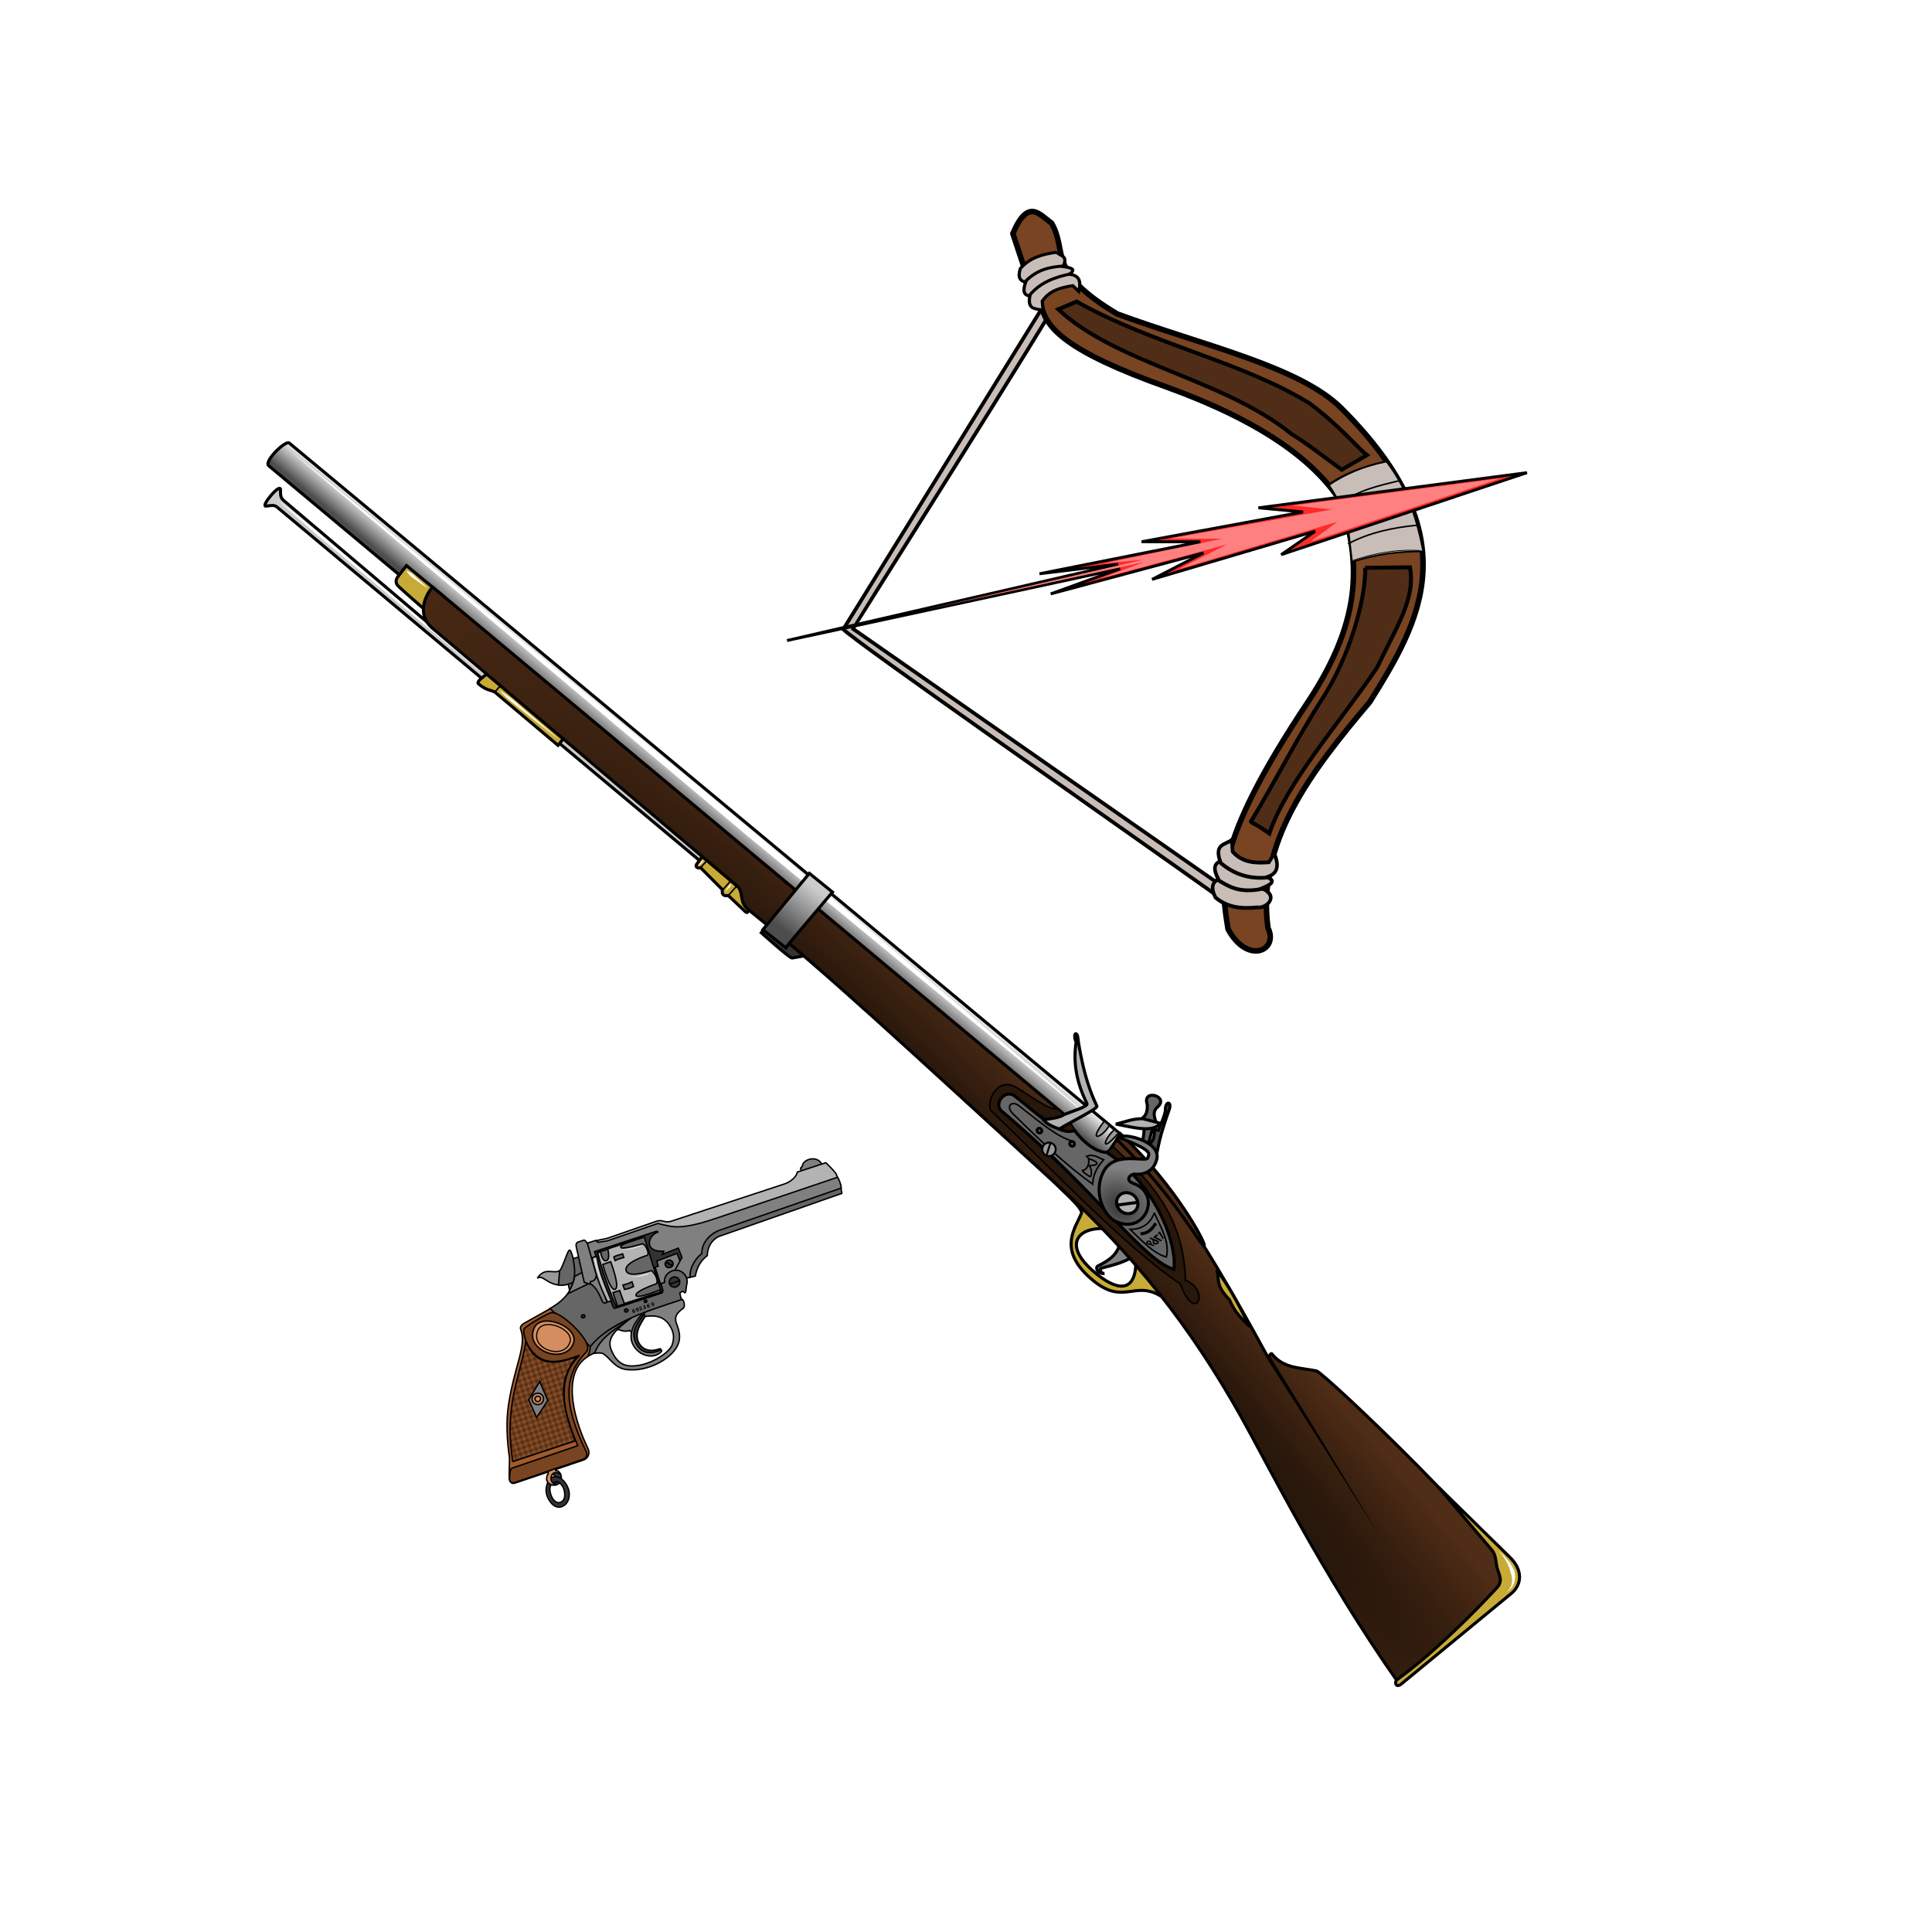 <svg version="1.1" viewBox="0 0 64 64" xmlns="http://www.w3.org/2000/svg" xmlns:xlink="http://www.w3.org/1999/xlink">
 <defs>
  <linearGradient id="linearGradient4744" x1="324.46" x2="324.46" y1="299.12" y2="293.59" gradientTransform="matrix(-.156 -.13 -.13 .156 102.53 14.245)" gradientUnits="userSpaceOnUse">
   <stop stop-color="#4d4d4d" offset="0"/>
   <stop stop-color="#4d4d4d" offset=".271"/>
   <stop stop-color="#e6e6e6" offset="1"/>
  </linearGradient>
  <radialGradient id="radialGradient4875" cx="159.19" cy="346.76" r="120.15" gradientTransform="matrix(-.198 -.211 -.025 .023 75.646 67.626)" gradientUnits="userSpaceOnUse">
   <stop stop-color="#28170b" offset="0"/>
   <stop stop-color="#28170b" offset=".394"/>
   <stop stop-color="#502d16" offset="1"/>
  </radialGradient>
  <radialGradient id="radialGradient4893" cx="161.76" cy="301.18" r="5.977" gradientTransform="matrix(-.179 -.149 -.126 .151 104.89 18.976)" gradientUnits="userSpaceOnUse">
   <stop stop-color="#333" offset="0"/>
   <stop stop-color="#808080" offset="1"/>
  </radialGradient>
  <linearGradient id="linearGradient4885" x1="233.09" x2="233.28" y1="302.78" y2="294.32" gradientTransform="matrix(-.156 -.13 -.13 .156 102.53 14.245)" gradientUnits="userSpaceOnUse">
   <stop stop-color="#4d4d4d" offset="0"/>
   <stop stop-color="#ccc" offset="1"/>
  </linearGradient>
  <pattern id="pattern1821-6" patternTransform="matrix(.112 .056 -.057 .113 16.852 41.363)" xlink:href="#Checkerboard-1"/>
  <pattern id="Checkerboard-1" width="2" height="2" patternTransform="scale(10)" patternUnits="userSpaceOnUse">
   <path d="M0 0h1v1H0zM1 1h1v1H1z"/>
  </pattern>
 </defs>
 <g transform="translate(-.814 -2.983)">
  <path d="m35.358 13.151-6.609 10.677c0.367 0.4 8.754 6.245 12.757 9.092l0.141-0.338-12.58-8.772c0.01-0.031 4.6-7.273 6.582-10.532z" fill="#c8beb7" stroke="#000" stroke-width=".123"/>
  <path d="m34.366 10.721c0.336 0.981 0.71 2.276 0.939 2.393 0.176 0.711 0.751 1.483 4.184 2.701 3.059 1.111 4.866 2.401 5.763 3.821 0.545 1.786 0.813 3.697-1.11 6.599-3.213 4.819-2.865 6.109-2.647 7.526 0.643 1.193 1.688 0.712 1.323-0.039-0.389-2.822 1.414-5.171 3.373-7.487 1.681-2.695 3.314-5.474-0.939-9.726-1.386-1.385-4.598-2.084-7.428-3.126-2.381-1.419-1.62-2.049-2.177-3.01-0.398-0.282-0.774-0.845-1.281 0.347z" fill="#784421" stroke="#000" stroke-width=".184"/>
  <g fill="#c8beb7" stroke="#000">
   <g transform="matrix(.107 0 0 .107 26.35 8.325)" stroke-width="2">
    <path transform="matrix(.499 -.017 .015 .466 -141.66 -47.514)" d="m455.85 179.06c-8.675 0.834-16.794 2.967-22.842 9.932-2.11 6.192-0.172 8.337 2.98 9.27-1.57 4.427-2.22 8.33 2.317 9.268-2.042 10.011 4.326 8.008 7.945 9.932l-0.331-6.29c4.744-7.064 11.85-8.619 19.2-9.6l3.642 3.972c2.25-8.504-0.862-10.975-5.628-11.587 5.152-3.501 0.667-4.375-3.641-5.296 3.66-7.378-1.755-6.978-3.642-9.6z"/>
    <path transform="matrix(.499 -.017 .015 .466 -141.66 -47.514)" d="m435.66 197.92c7.945-8.217 15.89-9.188 23.836-9.6m4.966 5.296c-9.838 1.832-19.265 4.759-26.484 13.573" stroke-linecap="round"/>
   </g>
   <g transform="matrix(.107 0 0 .107 26.35 8.325)" stroke-width="2">
    <path transform="matrix(.546 -.115 -.077 -.572 -84.247 385.81)" d="m455.85 179.06c-8.675 0.834-16.794 2.967-22.842 9.932-2.11 6.192-0.172 8.337 2.98 9.27-1.57 4.427-2.22 8.33 2.317 9.268-2.042 10.011 4.326 8.008 7.945 9.932l-0.331-6.29c4.744-7.064 11.85-8.619 19.2-9.6l3.642 3.972c2.25-8.504-0.862-10.975-5.628-11.587 5.152-3.501 0.667-4.375-3.641-5.296 9.65-6.875-0.542-11.16-3.642-9.6z"/>
    <path transform="matrix(.546 -.115 -.077 -.572 -84.247 385.81)" d="m435.66 197.92c5.507-4.615 10.604-9.469 23.836-9.6m4.966 5.296c-10.603 0.774-19.486 5.183-26.484 13.573" stroke-linecap="round"/>
   </g>
   <path d="m44.836 19.051c0.357 0.519 0.443 0.855 0.617 1.251l0.15 1.301c0.785-0.27 1.571-0.355 2.356-0.355-0.204-1.046-0.516-2.063-1.215-2.975-0.739 0.143-1.368 0.409-1.907 0.777z" stroke-width=".054"/>
  </g>
  <g stroke="#000">
   <g transform="matrix(.107 0 0 .107 26.35 8.325)" fill="none">
    <path transform="matrix(.231 .114 -.126 .209 92.907 -34.088)" d="m534.98 350.54c10.828-24.77 26.956-42.783 44.353-59.179"/>
    <path transform="matrix(.231 .114 -.126 .209 92.907 -34.088)" d="m559.18 366.65c9.645-26.57 30.22-44.774 48.63-62.454m-30.456 82.1c12.603-25.734 28.916-46.504 48.994-62.237m-33.361 82.363c14.879-25.254 37.823-45.19 60.15-60.48" stroke-width="2"/>
    <path transform="matrix(.231 .114 -.126 .209 92.907 -34.088)" d="m606.48 424.69c18.873-22.175 40.186-39.882 64.98-51.218"/>
   </g>
   <path d="m36.48 12.973c2.539 1.433 5.506 1.999 7.725 3.378 1.02 0.767 1.603 1.491 1.891 1.708l-0.835 0.484c-0.752-0.544-1.154-0.872-1.658-1.178-2.263-1.835-5.772-2.312-7.733-4.135z" fill="#502d16" stroke-opacity=".985" stroke-width=".131"/>
   <path d="m46.039 21.792 1.483-0.015c0.188 1.051-0.444 1.954-1.088 3.315-1.259 1.863-3.017 3.836-3.57 5.501-0.596-0.423-0.645-0.344-0.596-0.423 0.762-1.248 1.515-2.749 2.369-4.073 0.841-1.302 1.418-3.182 1.402-4.306z" fill="#502d16" stroke-width=".131"/>
  </g>
  <g transform="matrix(.107 0 0 .107 26.35 8.325)" fill-rule="evenodd">
   <path d="m107.49 124.75-24.331 2.958 49.792-9.897-18.188-0.015 49.98-9.226-13.807-1.276 83.142-10.884-76.093 25.389 10.52-7.274-50.486 14.924 15.897-8.183-47.273 12.672 21.485-7.797-103.14 22.237z" fill="#ff2a2a" stroke="#000" stroke-width=".898"/>
   <path d="m115.46 123.33-12.531 1.18 36.857-7.649-16.287-0.056 50.134-8.983-12.079-1.254 64.334-8.422-58.88 19.645 8.423-6.196-49.115 14.664 14.93-7.64-39.522 10.622 13.957-5.18-67.72 14.756z" fill="#ff8080"/>
  </g>
 </g>
 <g transform="translate(-.881 -.407)">
  <g fill-rule="evenodd" stroke="#000" stroke-width=".102">
   <path d="m26.436 30.893-0.336 0.413s0.941 0.843 1.014 0.836c0.072-0.007 0.707-0.128 0.707-0.128z" fill="#333"/>
   <path d="m9.784 15.836c-0.173-0.145 0.558-0.852 0.678-0.753l27.712 23.041-0.696 0.855c-9.645-8.064-19.44-16.242-27.694-23.143z" fill="url(#linearGradient4744)"/>
   <path d="m36.76 40.295c1.062 0.869 2.051 1.815 2.697 3.127-1.018-0.728-1.347 0.383-2.549-0.76-0.969-0.922-0.386-1.594-0.203-2.065 0.063-0.163-0.669-0.772-1.021-1.156 0.36 0.283 0.722 0.564 1.076 0.854zm0.725 0.809c-0.948-0.041-1.36 0.564-0.4 1.402 0.81 0.708 1.379 0.702 1.423-0.207l-1.023-1.194z" fill="#c8ab37"/>
   <path d="m38.335 42.086c-0.29 0.15-0.591 0.238-0.962 0.327-0.094 0.023-0.026 0.192 0.098 0.179-0.238 0.027-0.316-0.2-0.222-0.247 0.32-0.159 0.614-0.34 0.719-0.699z" fill="#808080"/>
   <path d="m24.148 28.991-14.09-11.787c-0.1-0.084-0.209-0.048-0.363-0.031-0.201 0.022 0.473-0.784 0.478-0.545 0.003 0.136-0.017 0.256 0.103 0.357l13.986 11.855z" fill="#ccc"/>
   <path d="m25.694 30.208c-0.021 0.169 0.025 0.539-0.128 0.394l-0.557-0.527c-0.134 0.017-0.231-0.011-0.196-0.196l-0.723-0.726c-0.129 0.031-0.187-0.049-0.126-0.126l0.183-0.248c0.594 0.373 1.258 0.654 1.546 1.429z" fill="#c8ab37"/>
  </g>
  <path d="m25.017 30.059 0.333-0.371m-0.529 0.196 0.333-0.371" fill="none" stroke="#000" stroke-width=".051"/>
  <g fill-rule="evenodd">
   <path d="m24.088 29.15 0.333-0.371" fill="#fff" stroke="#000" stroke-width=".051"/>
   <path d="m14.984 20.627c-0.029-0.016-0.864-0.748-0.926-0.821-0.075-0.089-0.07-0.2-0.003-0.286l0.289-0.377 1.205 0.996z" fill="#c8ab37" stroke="#000" stroke-width=".102"/>
   <path d="m23.068 27.912c-0.176-0.144-0.49-0.405-0.907-0.753l-1.526-1.277c-0.441-0.37-3.643-3.057-4.084-3.427 1.102 0.925-5.187-4.351-4.085-3.426l-1.082-0.905c-0.156-0.136-0.301-0.263-0.436-0.382-0.408-0.359-0.713-0.629-0.881-0.784 0.182 0.137 0.502 0.39 0.925 0.731 0.139 0.112 0.29 0.234 0.45 0.364l1.076 0.912 4.067 3.448 4.067 3.448 1.517 1.288c0.414 0.352 0.724 0.616 0.898 0.764z" fill="#fff" stroke-width=".168"/>
   <path d="m19.559 24.858-0.192 0.24-2.094-1.765c-0.176-0.086-0.269-0.05-0.534-0.266-0.102-0.083 0.167-0.237 0.302-0.365z" fill="#c8ab37" stroke="#000" stroke-width=".102"/>
  </g>
  <path d="m17.266 23.336 0.333-0.371" fill="none" stroke="#000" stroke-width=".051"/>
  <g fill-rule="evenodd" stroke="#000">
   <path d="m51.064 52.868-3.849 3.298c-2.541-3.615-4.365-7.303-5.232-8.848-1.663-2.964-3.546-5.346-6.006-7.588-5.061-4.613-7.505-6.926-10.332-9.212-0.28-0.226-0.127-0.57-0.341-0.752l-10.096-8.546c-0.53-0.449-0.251-1.087 0.003-1.365l20.897 17.446c0.448 0.457 0.725 2.062 1.53 1.208l0.333-0.494c1.419 1.575 2.367 2.684 4.892 7.317 0.053 0.096 0.099-0.145 0.158-0.069 0.372 0.48 0.946 0.449 1.47 0.558 0.248 0.052 6.552 6.038 6.574 7.046z" fill="url(#radialGradient4875)" stroke-width=".102"/>
   <path d="m50.939 53.197-3.636 2.993c-0.185 0.152-0.243-0.069-0.136-0.147 1.248-0.909 2.599-2.277 3.3-3.039 0.227-0.247 0.053-0.46 0.002-0.683-0.04-0.172-0.031-0.405-0.165-0.563l-1.768-2.082 2.368 2.324c0.419 0.411 0.406 0.894 0.036 1.198z" fill="#c8ab37" stroke-width=".102"/>
   <path d="m40.153 42.817c0.85 0.339 0.326 1.484-0.175 0.121-1.841-1.242-4.183-3.74-6.249-5.724-0.22-0.211 0.159-1.183 0.82-0.784 0.569 0.342 1.072 0.752 1.375 0.712 0.042 0.059 0.275 0.237 0.315 0.304 0.412 0.673 0.961 1.516 1.523 0.953 1.003 0.961 2.327 2.106 2.39 4.419z" fill="#28170b" stroke-width=".051"/>
   <g stroke-width=".102">
    <path d="m40.763 41.678c-0.134-0.043-0.946-1.601-2.888-3.529l0.118-0.185c1.831 1.698 2.918 3.761 2.769 3.713z" fill="#502d16"/>
    <path d="m39.768 42.454c-1.013-0.28-2.586-2.613-5.702-5.237-0.289-0.243 0.111-0.747 0.424-0.505 0.814 0.629 1.478 1.337 1.988 1.144 0.309 0.409 0.695 0.711 1.065 0.727 1.582 1.03 2.338 2.971 2.225 3.871zm-1.065-4.173c0.091-0.266 0.095-0.55 0.037-0.845 0.136-0.113 0.152-0.271 0.147-0.437-0.195-0.548 0.773-0.276 0.322 0.094-0.154 0.151-0.083 0.319-0.038 0.486-0.158 0.254-0.18 0.522-0.261 0.783z" fill="#666"/>
    <path d="m39.212 38.571c0.108-0.574 0.241-0.949 0.401-1.41 0.098-0.282-0.141-0.296-0.127 0.04-0.058 0.278-0.154 0.431-0.231 0.647l-0.129-0.029c-0.01 0.195-0.007 0.399-0.185 0.485 0.064 0.185 0.161 0.247 0.27 0.267z" fill="#4d4d4d"/>
    <path d="m38.414 39.604c0.999 0.362 0.378 1.767-0.611 1.244-0.333-0.176-0.736-0.927-0.364-1.635 0.364-0.693 1.411-0.289 1.462-0.448 0.045-0.138 0.217-0.238-0.966-0.681 0.18-0.164 1.405 0.136 1.268 0.715-0.07 0.296-0.288 0.533-0.726 0.504-0.161-0.011-0.333 0.204-0.063 0.302z" fill="url(#radialGradient4893)"/>
   </g>
  </g>
  <ellipse transform="matrix(-.768 -.64 -.64 .768 0 0)" cx="-55.155" cy="6.463" rx=".365" ry=".336" fill="#b3b3b3" stroke="#000" stroke-linecap="round" stroke-linejoin="round" stroke-width=".102"/>
  <path d="m38.572 40.24c-0.041-8.8e-4 -0.652 0.082-0.652 0.082" fill="none" stroke="#000" stroke-width=".102"/>
  <g fill-rule="evenodd">
   <path d="m39.318 37.621c-0.017-0.014-0.593-0.158-0.593-0.158-0.372 0.008-0.591 0.118-0.881 0.18 0.594 0.117 1.234 0.291 1.475-0.022z" fill="#b3b3b3" stroke="#000" stroke-width=".102"/>
   <path d="m10.573 15.41a149.35 149.35 0 0 0 0.626 0.532l1.035 0.875 3.065 2.582c1.53 1.288 6.938 5.837 8.469 7.125l1.902 1.6c-1.923-1.587 8.545 7.046 6.622 5.459a1315.4 1315.4 0 0 0 3.097 2.543c0.824 0.674 1.414 1.152 1.692 1.37-0.264-0.234-0.841-0.728-1.651-1.418-0.811-0.69-1.856-1.576-3.057-2.592-0.364-0.308-6.194-5.229-6.557-5.536l-1.915-1.584c1.772 1.465-10.306-8.511-8.534-7.046-1.215-1-2.273-1.869-3.098-2.543a257.07 257.07 0 0 0-1.052-0.855 48.731 48.731 0 0 0-0.642-0.512z" fill="#fff" stroke-width=".168"/>
   <path d="m35.448 37.494c0.207-0.018 0.538-0.061 0.669-0.158 0.268-0.119 0.822-0.269 0.771-0.373-0.362-0.723-0.459-1.391-0.359-2.033-0.132-0.296 0.053-0.436 0.072-0.023 0.12 0.721 0.28 1.444 0.616 2.141 0.041 0.084-0.83 0.502-1.244 0.757-0.191-0.06-0.446-0.173-0.525-0.312z" fill="#b3b3b3" stroke="#000" stroke-width=".102"/>
  </g>
  <ellipse transform="matrix(-.768 -.64 -.64 .768 0 0)" cx="-51.382" cy="6.479" rx=".079" ry=".072" fill="#999" stroke="#000" stroke-linecap="round" stroke-linejoin="round" stroke-width=".102"/>
  <g fill-rule="evenodd">
   <g stroke="#000">
    <path d="m37.446 37.565c-0.56 0.75-0.025 0.489 0.168 0.148m0.162 0.135c-0.312 0.282-0.475 0.808 0.142 0.11" fill="#999" stroke-width=".051"/>
    <path d="m26.909 31.801c0.023-0.048 1.549-1.842 1.549-1.842l-0.766-0.622-1.54 1.867z" fill="url(#linearGradient4885)" stroke-width=".102"/>
    <path d="m42.285 44.352c-0.238-0.242-0.488-0.435-0.677-0.889-0.493-0.514-0.314-0.674-0.422-0.985 0.49 0.648 0.772 1.257 1.099 1.875z" fill="#c8ab37" stroke-width=".102"/>
   </g>
   <path d="m42.853 45.299 0.069-0.009c1.4 2.245 2.476 4.047 3.691 6.05-1.252-1.982-2.363-3.76-3.798-5.982z" stroke-width=".168"/>
   <path d="m50.781 53.149c0.092-0.077 0.148-0.167 0.174-0.264 0.026-0.096 0.022-0.2-0.008-0.309-0.009-0.03-0.019-0.061-0.032-0.093a1.119 1.119 0 0 0-0.098-0.28c-0.068-0.137-0.166-0.281-0.295-0.427 0.147 0.128 0.269 0.258 0.362 0.387a1.389 1.389 0 0 1 0.161 0.28 0.928 0.928 0 0 1 0.019 0.111c0.014 0.131-0.004 0.25-0.053 0.352-0.049 0.101-0.127 0.182-0.23 0.243zm-25.678-23.455c-0.002 0.018-0.011 0.042-0.021 0.068l-0.007 0.015a6.704 6.704 0 0 1-0.118 0.11c-0.02 0.018-0.038 0.033-0.051 0.044a0.734 0.734 0 0 1 0.036-0.057c0.015-0.023 0.033-0.048 0.05-0.073a2.471 2.471 0 0 0 0.04-0.06 1.046 1.046 0 0 1 0.072-0.047zm-0.93-0.793c-6.85e-4 0.015-0.007 0.035-0.015 0.056l-0.005 0.013a3.755 3.755 0 0 1-0.096 0.086c-0.017 0.014-0.031 0.026-0.042 0.034a0.51 0.51 0 0 1 0.028-0.046c0.012-0.018 0.025-0.038 0.039-0.058a1.592 1.592 0 0 0 0.031-0.048 0.989 0.989 0 0 1 0.059-0.036zm-9.134-9.019a0.157 0.157 0 0 1-0.019-0.008c-8e-3 -0.004-0.018-0.01-0.03-0.018-0.023-0.015-0.053-0.035-0.087-0.058-0.068-0.047-0.152-0.109-0.236-0.17-0.066-0.048-0.132-0.097-0.19-0.139-0.013-0.015-0.026-0.029-0.037-0.042-0.027-0.031-0.051-0.059-0.067-0.082-0.008-0.011-0.015-0.021-0.02-0.03a0.073 0.073 0 0 1-0.009-0.02 0.07 0.07 0 0 1 0.022 5e-3 0.339 0.339 0 0 1 0.033 0.014 1.419 1.419 0 0 1 0.093 0.051c0.015 0.009 0.032 0.018 0.048 0.029 0.052 0.049 0.112 0.104 0.172 0.16 0.077 0.07 0.154 0.141 0.214 0.197a5.067 5.067 0 0 1 0.075 0.071 1.128 1.128 0 0 1 0.033 0.033 0.11 0.11 0 0 1 0.006 0.006zm4.31 4.979c-0.01-0.006-0.025-0.017-0.045-0.032-0.021-0.015-0.046-0.034-0.076-0.057-0.06-0.046-0.137-0.107-0.226-0.177-0.178-0.141-0.402-0.321-0.627-0.501-0.218-0.175-0.436-0.35-0.611-0.49l-0.014-0.013c-0.083-0.078-0.155-0.145-0.209-0.199-0.027-0.027-0.05-0.05-0.067-0.068-0.017-0.019-0.03-0.033-0.036-0.043a0.406 0.406 0 0 1 0.049 0.028c0.022 0.014 0.048 0.032 0.08 0.053 0.062 0.043 0.142 0.101 0.234 0.168l0.016 0.012c0.169 0.146 0.382 0.328 0.594 0.51 0.843 0.722-0.234-0.2 0.61 0.522a60.768 60.768 0 0 1 0.289 0.25c0.019 0.017 0.033 0.029 0.041 0.037z" fill="#fff" stroke-width=".168"/>
  </g>
  <g fill="none" stroke="#000">
   <path d="m39.122 40.582c-0.139 0.361-0.402 0.551-0.806 0.55 0.401 0.385 0.803 0.816 1.203 0.914 0.121-0.505-0.191-0.98-0.397-1.463zm-2.653-2.352c-0.606-0.163-1.202-0.709-1.835-1.194-0.238-0.183-0.454 0.012-0.194 0.269 0.863 0.851 1.732 1.678 2.636 2.33 0.015-0.358 0.174-0.595 0.363-0.807-0.18-0.076-0.348-0.207-0.561-0.119 0.153 0.108 0.034 0.463-0.119 0.461-0.114-0.001 0.215 0.209 0.215 0.209 0.074 0.047 0.093-0.257-0.011-0.353-0.017-0.016 0.282 0.003 0.255-0.09-0.02-0.067-0.243-0.139-0.268-0.143" stroke-width=".051"/>
   <path d="m39.232 41.305-0.109 0.081 0.233 0.124m-0.261-0.033c-0.061 0.233 0.248 0.099 0.12 0.044l-0.243-0.104" stroke-width=".051"/>
   <path d="m39.003 41.629c0.021-0.201-0.223-0.066-0.108-0.029l0.219 0.071" stroke-width=".043"/>
   <path d="m39.255 41.277 0.04-0.041 0.121 0.201" stroke-width=".051"/>
   <path d="m39.167 40.929c-0.109 0.171-0.243 0.347-0.505 0.346" stroke-width=".102"/>
  </g>
  <g stroke="#000">
   <ellipse transform="matrix(-.768 -.64 -.64 .768 0 0)" cx="-52.493" cy="6.124" rx=".079" ry=".072" fill="#b3b3b3" stroke-linecap="round" stroke-linejoin="round" stroke-width=".102"/>
   <ellipse transform="matrix(-.918 .396 .393 .92 0 0)" cx="-17.653" cy="49.425" rx=".223" ry=".223" fill="#999" stroke-linecap="round" stroke-linejoin="round" stroke-width=".065"/>
   <path d="m35.684 38.255c-0.011 0.023-0.127 0.402-0.127 0.402" fill="none" stroke-width=".065"/>
  </g>
 </g>
 <g transform="translate(-2.441 -1.898)">
  <g fill-rule="evenodd">
   <g transform="matrix(.047 0 0 .047 18.637 39.96)" fill="#333">
    <g stroke="#000">
     <path d="m47.564 236.46c2.489 0.179 5.196-5.386 2.033-8.314l-4.071-1.081-1.613 2.248c4.065-0.519 3.708 5.639 2.129 7.079z" stroke-width="1px"/>
     <path d="m44.853 231.28c-3.588 1.53-5.223 7.643-4.304 11.649 1.052 4.588 5.234 10.84 10.47 9.257 5.636-1.704 6.532-8.76 4.911-12.918-2.022-5.187-6.298-9.543-11.078-7.988-4.588 1.493 5.7e-5 7e-5 2.9e-5 8e-5zm1.232 3.54c2.865-1.668 6.162 2.454 6.885 5.453 0.686 2.847 1.217 7.526-2.799 8.821-2.823 0.91-5.761-2.064-6.868-6.716-0.984-4.135 0.161-6.033 2.782-7.558z" stroke-width=".98px"/>
     <path d="m71.389 70.895 15.725 45.784 39.648-13.552 16.062-32.168-23.505-16.644z" stroke-width="1px"/>
    </g>
    <path d="m71.389 70.895 15.725 45.784 39.648-13.552 16.062-32.168-23.505-16.644z" fill-opacity=".502"/>
    <path d="m110.63 116.98c-2.691 5.047-7.042 10.052-5.993 16.527 0.803 4.952 5.796 10.823 15.252 7.411 1.255-0.453 1.214 0.349 1.573 0.856-1.953 5.267-17.632 3.419-20.056-7.501-1.597-7.196 7.795-20.246 8.168-20.176z" stroke="#000" stroke-width="1px"/>
   </g>
   <g stroke="#000">
    <g transform="matrix(.047 0 0 .047 18.637 39.96)" fill="#808080" stroke-width="1px">
     <path d="m90.293 126.95c2.812 0.874 5.552 2.171 8.715 1.004l2.437 1.87c0.989-5.736 4.852-10.706 7.811-15.916-8.628 2.667-18.507 4.423-18.962 13.043z"/>
     <path d="m109.34 114.63c-3.52 4.32-7.53 8.334-8.838 14.489-2.728 12.834 12.987 21.758 21.013 13.749 0.521-0.509 0.158-1.432-0.528-1.138-13.789 6.32-19.307-5.2-18.803-11.955 0.341-4.58 4.169-9.615 7.426-13.881-0.272-0.85 8e-3 -0.922-0.269-1.263z"/>
     <path d="m72.071 144.15c2.971 0.039 6.64-1.079 8.661 0.276 5.32 3.566 7.929 9.958 16.142 11.011 14.749 1.891 31.516-7.271 36.054-16.861 2.632-5.563 1.22-10.404-0.696-15.481-2.161-5.724 1.518-8.397 4.868-10.967 1.455-1.46 0.276-6.945-1.852-6.243l-26.111 9.142 1.001 3.025c4.78-0.715 12.825-1.291 17.502 6.705 2.203 3.767 3.39 7.294 1.559 13.124-1.908 6.074-17.404 15.871-29.961 14.987-6.126-0.431-10.223-4.363-12.969-11.133-3.446-8.496 2.456-13.93 14.907-23.359l-2.804-2.214c-8.689 4.337-24.331 13.913-26.301 27.987z"/>
     <path d="m121.21 95.858-4.112-12.576 2.2-0.678-1.008-3.656 14.322-5.397 2.608 6.812-4.713 6.357c-2.292 4.292-5.354 7.395-9.297 9.137z"/>
    </g>
    <g stroke-width=".047px">
     <path d="m25.274 44.217 0.2-0.046c0.062-0.328 0.197-0.524 0.397-0.68 0.01-0.392 0.261-0.592 0.409-0.643l4.048-1.417-0.04-0.253-5.066 1.747z" fill="#666"/>
     <path d="m28.996 40.723-0.037-0.129 0.056-0.056c0.02-0.254 0.525-0.394 0.669-0.039z" fill="#808080"/>
     <path d="m22.135 43.015c0.128-0.045 0.356-0.073 0.431-0.099l1.623-0.564c0.193-0.067 0.269 0.072 0.482 2e-3l3.758-1.237c0.23-0.076 0.406-0.259 0.425-0.393l0.944-0.309c0.114 0.107 0.227 0.221 0.334 0.357l0.074 0.174-5.19 1.748-0.871-0.162-1.901 0.639z" fill="#b3b3b3"/>
     <path d="m21.845 43.095c0.015-5e-3 0.331-0.106 0.331-0.106l0.075 0.063 0.313-0.05 1.673-0.577c0.472 0.12 0.732 0.233 1.909-0.164l4.037-1.363c0.049 0.053 0.128 0.258 0.124 0.356l-4.01 1.391c-0.334 0.116-0.616 0.418-0.607 0.779-0.164 0.116-0.406 0.422-0.392 0.786l-0.1 0.023-0.396-0.262 0.231-0.42-0.122-0.306-0.525 0.204 0.041-0.101c-0.712 0.025-0.484-0.556-0.21-0.623 0.05-0.019-0.007-0.048-0.042-0.036l-2.038 0.671 0.061 0.185-0.222 0.07z" fill="#808080"/>
     <path d="m21.89 46.84 0.255-0.135c0.228-0.609 0.879-0.86 1.31-1.244l-1.694 0.981z" fill="#666"/>
     <path d="m19.499 51.029 2.276-0.767c0.135-0.045 0.224-0.212 0.144-0.377-0.56-1.167-0.822-2.557 0.004-3.056 0.036-0.122 0.068-0.216 0.067-0.285-0.006-0.53-0.847-1.208-1.315-1.3l-0.877 0.492c-0.084 0.047-0.137 0.127-0.109 0.198 0.21 0.533-0.208 1.219-0.401 2.487-0.09 0.591-0.052 1.186 0.031 1.779l-0.011 0.596c-0.004 0.193 0.077 0.271 0.191 0.233z" fill="#a05a2c"/>
    </g>
   </g>
   <path d="m19.426 50.335c0.026-0.009 2.071-0.685 2.071-0.685-0.301-0.936-0.719-1.862 0.076-2.817-0.79 0.295-1.313 0.298-1.708-0.476-0.122 0.71-0.346 1.341-0.445 1.974-0.102 0.649-0.11 1.19 0.007 2.005z" fill="url(#pattern1821-6)" opacity=".619" stroke-width=".047"/>
   <path d="m21 43.986c-0.235 0.13-0.505-0.134-0.76 0.255 0.19-0.128 0.307 0.206 0.769 0.23z" fill="#999" stroke="#000" stroke-width=".047px"/>
  </g>
  <g fill="#666" fill-rule="evenodd" stroke="#000" stroke-width=".047px">
   <path d="m21.249 44.385 0.084 0.346 0.285-0.491z"/>
   <path d="m21.449 43.636c-0.047-0.123-0.086-0.316-0.139-0.327-0.062-0.017-0.197 0.511-0.332 0.695l-0.037 0.456c0.15 0.042 0.328-0.008 0.593-0.129 0.002-0.24 0.037-0.488-0.085-0.695z"/>
   <path d="m20.662 45.242c1.046-0.583 0.799-1.376 0.766-1.649l0.363-0.113 0.887 1.513 0.07 0.182c0.012 0.032 0.019 0.078 0.089 0.055l1.518-0.496c0.042-0.014 0.055-0.063 0.038-0.12l-0.057-0.193 0.12-0.043c-0.048-0.293 0.33-0.511 0.57-0.346 0.163 0.111 0.205 0.277 0.162 0.425-0.013 0.046-0.018 0.22-0.046 0.26-0.023 0.033-0.068-0.067-0.1-0.04-0.025 0.021-0.053 0.039-0.082 0.055l0.053 0.221c-1.229 0.398-2.41 0.786-3.016 1.55z"/>
  </g>
  <g stroke="#000">
   <g transform="matrix(.047 0 0 .047 18.637 39.96)" fill="#333" stroke-linecap="round" stroke-linejoin="round">
    <ellipse transform="rotate(-18.314)" cx="39.802" cy="106.48" rx="1.798" ry="1.595" style="paint-order:stroke fill markers"/>
    <ellipse transform="rotate(-18.314)" cx="26.039" cy="132.82" rx="1.271" ry="1.102" style="paint-order:stroke fill markers"/>
    <ellipse transform="rotate(-18.314)" cx="56.141" cy="138.48" rx="1.271" ry="1.102" style="paint-order:stroke fill markers"/>
    <ellipse transform="rotate(-18.314)" cx="71.056" cy="136.55" rx=".969" ry=".901" style="paint-order:stroke fill markers"/>
    <ellipse transform="rotate(-18.314)" cx="94.717" cy="130.14" rx="3.706" ry="3.604" style="paint-order:stroke fill markers"/>
    <ellipse transform="rotate(-18.314)" cx="95.124" cy="116.82" rx="2.817" ry="2.614" style="paint-order:stroke fill markers"/>
   </g>
   <path d="m24.624 44.438 0.34-0.122" fill="none" stroke-width=".047px"/>
   <path d="m24.499 43.716 0.236 0.114" fill="none" stroke-width=".047px"/>
  </g>
  <g fill-rule="evenodd" stroke="#000" stroke-width=".047px">
   <path d="m21.26 44.751 0.759-0.369-0.173-0.4-0.376 0.205c-0.006 0.173-0.116 0.37-0.21 0.564z" fill="#808080"/>
   <path d="m21.958 44.392c0.259 0.165 0.326 0.372 0.443 0.627 0.023 0.05 0.171 0.085 0.126-0.045l-0.31-0.906c-0.212 0.037-0.267 0.163-0.259 0.325z" fill="#808080"/>
   <path d="m22.562 45.027 0.129-0.036c-0.184-0.457-0.389-0.909-0.462-1.395l-0.031-0.084-0.14 0.053 0.015 0.086c0.095 0.476 0.278 0.929 0.489 1.375z" fill="#b3b3b3"/>
   <path d="m21.537 43.23 0.258 1.146 0.192 0.061 0.024-0.089c0.108-0.007 0.187-0.089 0.181-0.225l-0.288-1.022c-0.031-0.056-0.085-0.135-0.131-0.121 0 0-0.109 0.042-0.181 0.063-0.084 0.025-0.072 0.117-0.056 0.187z" fill="#808080"/>
   <path d="m22.855 45.177 1.495-0.468c-0.19-0.613-0.379-1.227-0.569-1.84l-1.55 0.526z" fill="#666"/>
   <path d="m22.24 43.4c0.146 0.606 0.369 1.188 0.603 1.765l0.045-0.022-0.141-0.425 0.221-0.07 0.154 0.432 1.204-0.387-0.028-0.063s-0.759 0.31-0.789 0.181c-0.034-0.148 0.678-0.387 0.678-0.387 0.086-0.152-0.115-0.43-0.182-0.435 0 0-0.734 0.264-0.821 0.005-0.092-0.271 0.692-0.51 0.692-0.51 0.1-0.046-0.052-0.376-0.151-0.383 0 0-0.701 0.211-0.719 0.114-0.024-0.136 0.726-0.321 0.726-0.321l-1.16 0.375s0.097 0.341-0.041 0.387c-0.119 0.04-0.161-0.152-0.201-0.297z" fill="#b3b3b3"/>
   <path d="m22.67 43.696-0.26 0.089s0.232 0.881 0.402 0.824c0.186-0.062-0.142-0.913-0.142-0.913z" fill="#808080"/>
   <path d="m22.775 43.533 0.041 0.124c0.087-0.046 0.186-0.076 0.29-0.101l-0.038-0.12c-0.093 0.025-0.184 0.041-0.293 0.097z" fill="#666"/>
   <path d="m23.077 44.466 0.052 0.146c0.127-0.019 0.214-0.057 0.299-0.097l-0.051-0.155c-0.11 0.055-0.206 0.083-0.3 0.106z" fill="#666"/>
   <path d="m19.955 48.266 0.262 0.589 0.37-0.565-0.266-0.63z" fill="#808080"/>
   <path d="m19.41 50.53c-0.093 0.047-0.072 0.208-0.091 0.33-0.019 0.121 0.082 0.178 0.147 0.156l2.297-0.779c0.107-0.036 0.144-0.155 0.099-0.247-0.793-1.626-0.733-2.538 0.002-3.31 0.067-0.07 0.047-0.192 0.011-0.286-0.118-0.307-0.82-1.016-1.152-1.015-0.102 2.4e-5 -0.748 0.376-0.907 0.52-0.051 0.046-0.021 0.222 0.038 0.392 0.377 1.105 1.378 0.664 1.78 0.513-1.132 1.045-0.006 2.993-0.057 2.986z" fill="#784421"/>
  </g>
  <g transform="matrix(.047 0 0 .047 18.637 39.96)" fill="#d38d5f" stroke="#000">
   <ellipse transform="rotate(-18.314)" cx="-22.639" cy="178.04" rx="4.068" ry="4.034" stroke-linecap="round" stroke-linejoin="round" style="paint-order:stroke fill markers"/>
   <ellipse transform="rotate(-18.314)" cx="-22.639" cy="178.04" rx="1.946" ry="1.929" stroke-linecap="round" stroke-linejoin="round" style="paint-order:stroke fill markers"/>
   <path d="m31.929 126.06c-7.358 16.132 21.651 26.431 27.598 11.064 4.548-11.75-22.456-22.337-27.598-11.064z" fill-rule="evenodd" stroke-width="1px"/>
   <path d="m41.408 227.36 0.448 1.137c-3.825 6.488 2.353 9.861 6.415 7.946-4.154 0.8-6.241-5.739-2.642-7.981 1.294-0.806 3.516-0.403 5.058 1.04-0.631-1.175-1.364-2.802-3.703-2.988l-0.147-1.308z" fill-rule="evenodd" stroke-width="1px"/>
  </g>
  <g transform="matrix(.047 0 0 .047 18.637 39.96)" fill="#e6e6e6">
   <path d="m74.506 77.29-0.488 0.11c0.639 2.82 1.919 7.261 3.921 12.78 1.99 5.487 3.804 9.641 4.853 12.146-0.979-2.336-2.703-6.926-4.38-12.306-1.813-5.819-2.736-9.821-3.42-12.842l-0.488 0.11z"/>
   <path d="m107.8 68.056c-0.35 0.117-1.498 0.132-1.843 0.24-2.08 0.655-5.529 1.747-8.661 2.335-1.503 0.282-2.727 0.407-3.652 0.373-0.519-0.019-0.917-0.088-1.219-0.19-0.177-0.06-0.319-0.13-0.432-0.206-0.141-0.094-0.235-0.196-0.299-0.291 0.063 0.095 0.153 0.201 0.288 0.305 0.109 0.084 0.247 0.167 0.423 0.242 0.301 0.129 0.7 0.232 1.228 0.29 0.94 0.104 2.188 0.054 3.723-0.152 3.147-0.424 6.758-1.411 8.806-2.056 0.347-0.109 1.288-0.772 1.638-0.889z"/>
   <path d="m113.74 87.299c-0.528 0.205-2.183 0.403-2.671 0.571-1.698 0.586-4.265 1.473-6.9 1.854-3.483 0.503-6.005-0.06-7.734-0.768 1.736 0.712 4.163 1.504 7.784 1.219 2.699-0.213 5.4-0.985 7.103-1.572 0.494-0.171 1.891-1.098 2.418-1.304z"/>
  </g>
  <g transform="matrix(.047 0 0 .047 18.637 39.96)" fill="none" stroke="#000">
   <path d="m16.752 220.27c0.546-0.181 43.964-14.552 43.964-14.552-6.399-19.863-15.256-39.525 1.612-59.817-16.769 6.268-27.873 6.322-36.271-10.112-2.593 15.075-7.337 28.475-9.457 41.912-2.175 13.778-2.344 25.275 0.153 42.569z" stroke-width="1px"/>
   <g stroke-width=".5">
    <path d="m112.97 109.37c-2.175-0.13-1.365 2.604-0.268 2.262 1.116-0.862 0.401-1.813-1.035-0.928"/>
    <path d="m115.15 110.73c2.147-0.371 0.733-2.848-0.257-2.264-0.889 1.094 0.025 1.857 1.22 0.667"/>
    <path d="m106.21 112.07c-1.147-0.102 2.494-2.579 0.48 1.298l1.345-0.485"/>
    <path d="m102.64 112.98c-2.175-0.13-1.365 2.604-0.268 2.262 1.116-0.862 0.401-1.813-1.035-0.928"/>
    <path d="m104.29 114.46c2.147-0.371 0.733-2.848-0.257-2.264-0.889 1.094 0.025 1.857 1.22 0.667"/>
    <path d="m108.7 110.84c0.609-0.588 1.147-0.899 1.304 0.296l-0.899 0.411c1.712-0.964 2.071 1.571-0.311 0.825"/>
   </g>
  </g>
  <path d="m20.262 45.959c-0.281 0.615 0.826 1.008 1.053 0.422 0.173-0.448-0.857-0.852-1.053-0.422z" fill="#d38d5f" fill-rule="evenodd" stroke="#000" stroke-width=".038px"/>
 </g>
</svg>
